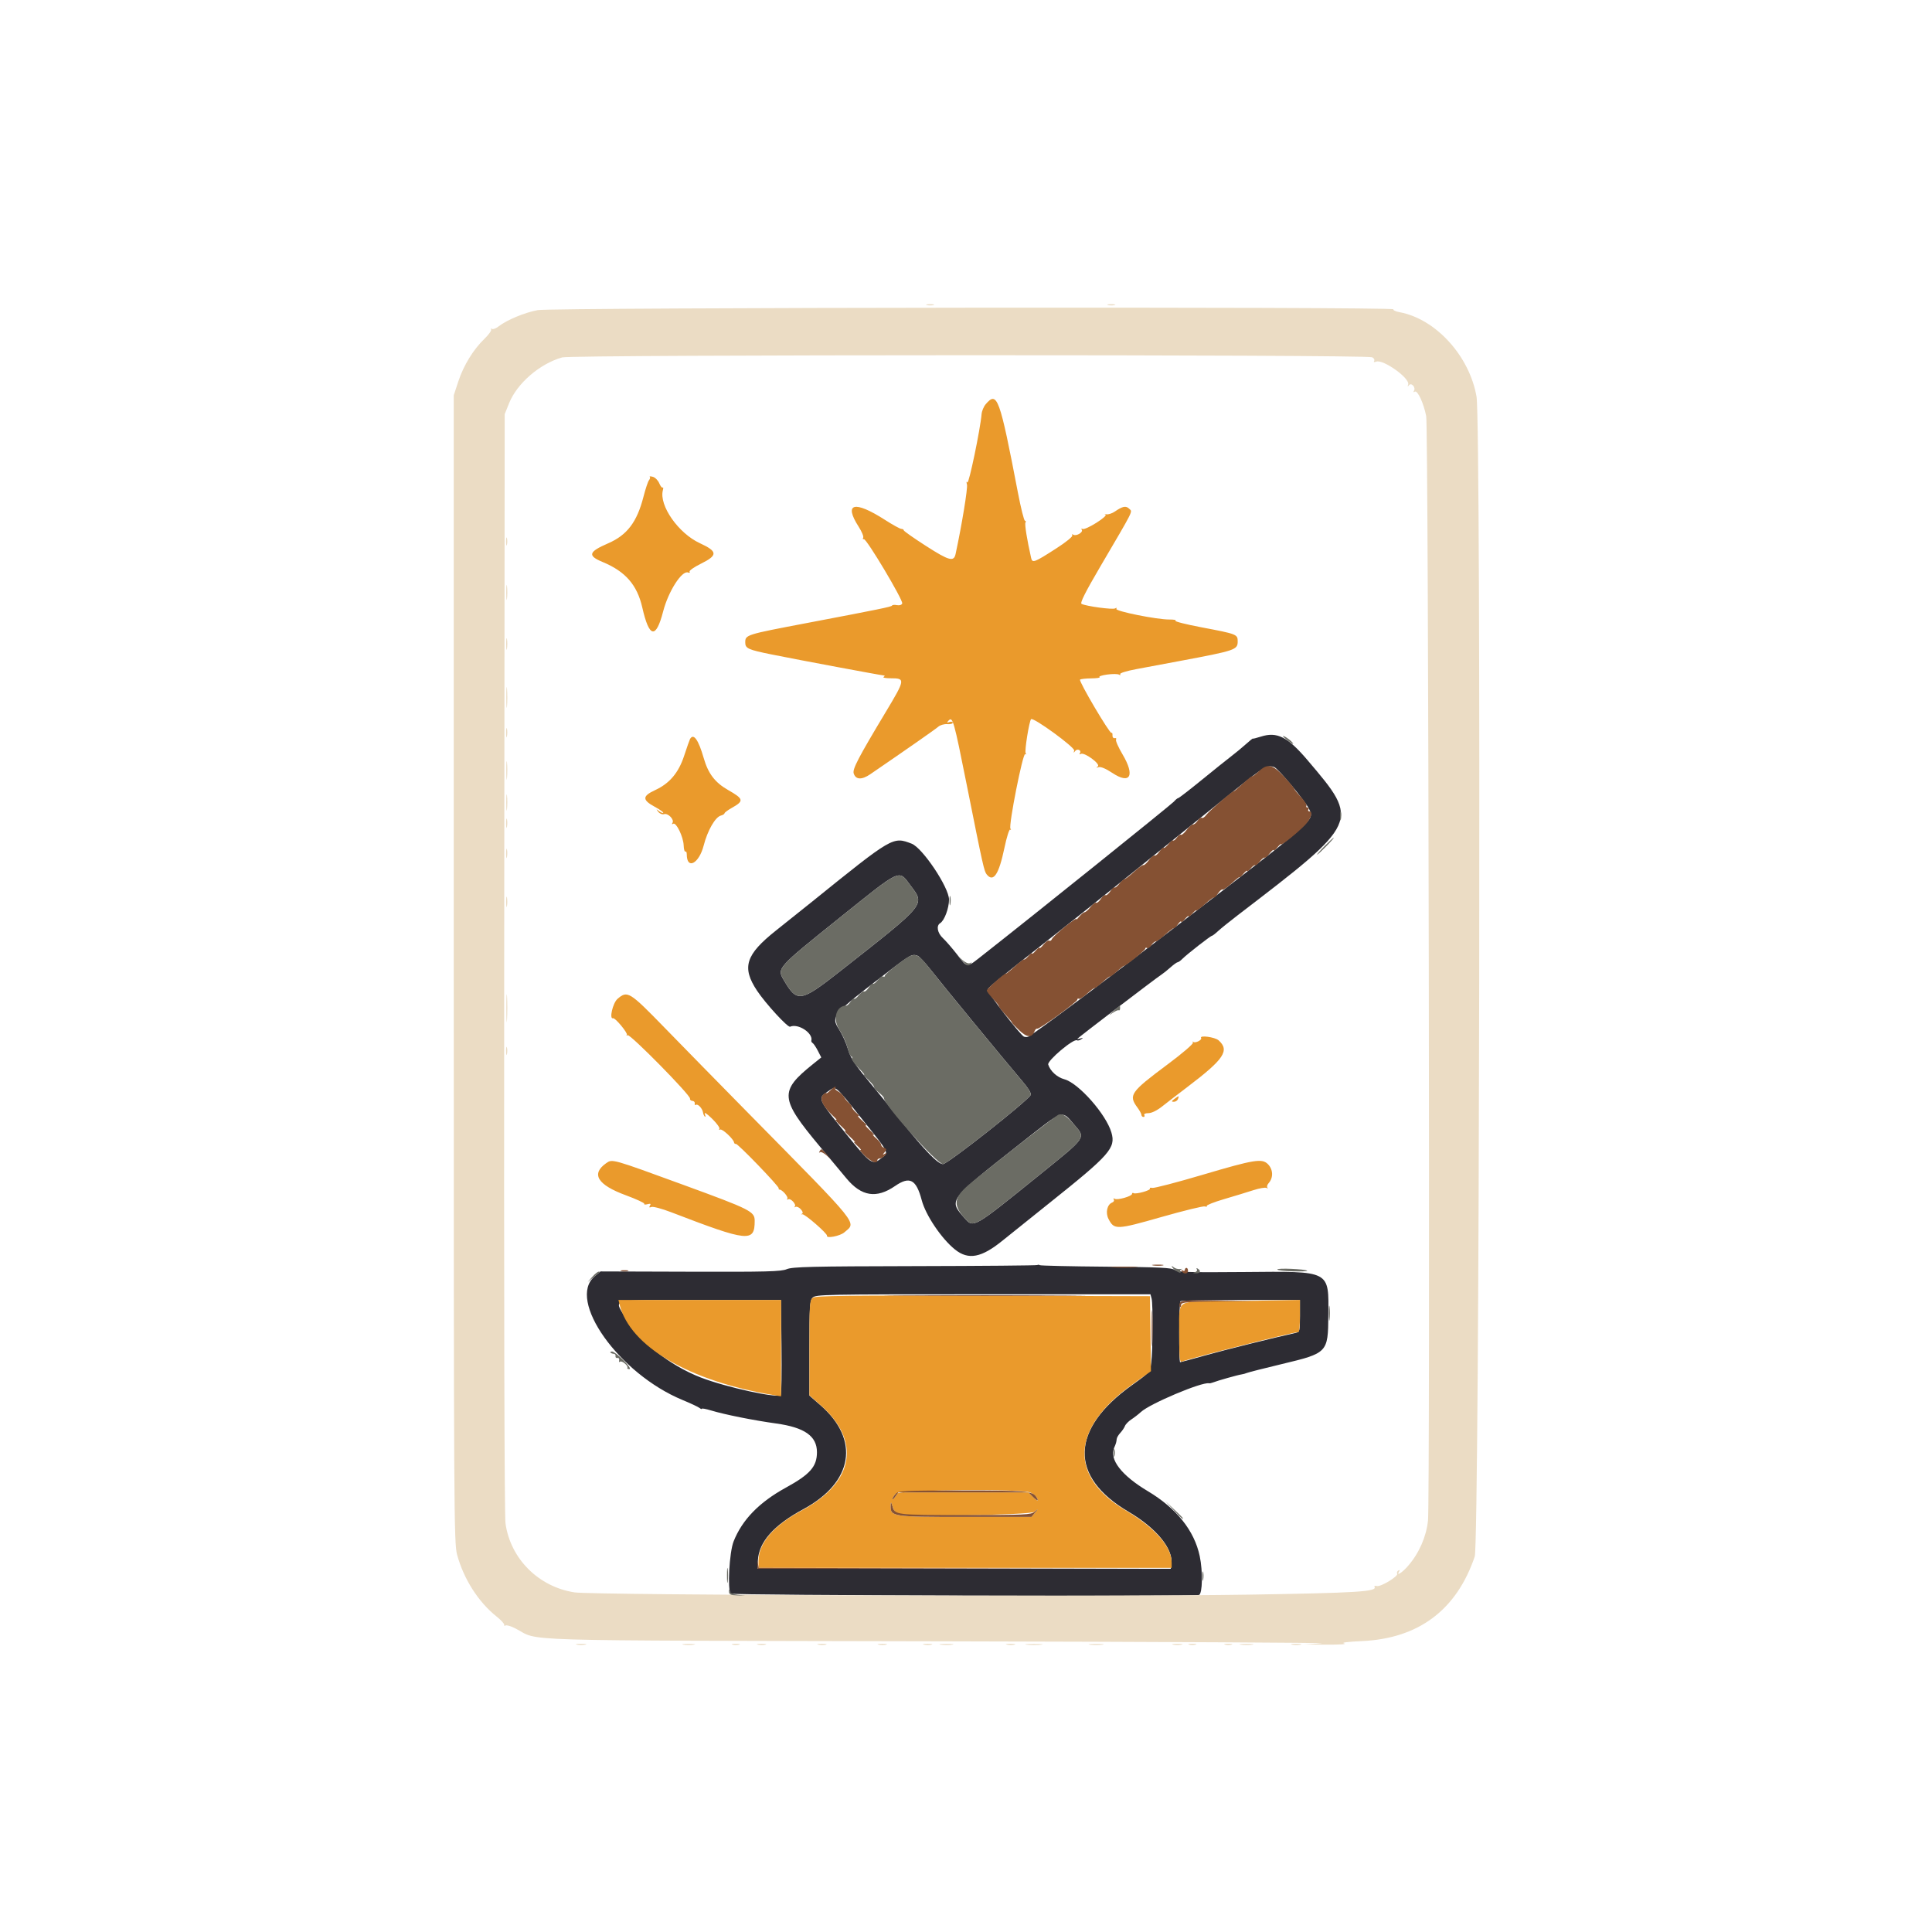<svg id="svg" version="1.1" xmlns="http://www.w3.org/2000/svg" xmlns:xlink="http://www.w3.org/1999/xlink" width="400" height="400" viewBox="0, 0, 400,400"><g id="svgg"><path id="path0" d="M261.035 152.512 C 260.122 152.804,259.375 152.986,259.375 152.917 C 259.375 152.848,258.716 153.382,257.910 154.104 C 257.104 154.826,255.792 155.911,254.993 156.517 C 254.195 157.122,251.439 159.331,248.869 161.426 C 246.299 163.521,244.081 165.234,243.938 165.234 C 243.796 165.234,243.388 165.568,243.031 165.977 C 242.481 166.606,213.364 189.994,203.712 197.559 C 199.943 200.513,200.419 200.508,198.155 197.612 C 197.129 196.298,195.806 194.775,195.215 194.227 C 194.077 193.172,193.800 191.654,194.650 191.133 C 195.526 190.596,196.484 188.043,196.484 186.248 C 196.484 183.739,190.998 175.535,188.743 174.672 C 184.856 173.185,184.870 173.176,168.164 186.657 C 166.445 188.044,163.084 190.730,160.694 192.626 C 154.354 197.656,153.525 200.273,156.738 205.113 C 158.501 207.768,163.104 212.782,163.582 212.568 C 165.244 211.825,168.407 213.912,167.976 215.467 C 167.935 215.613,168.068 215.841,168.272 215.972 C 168.475 216.103,168.955 216.823,169.339 217.572 L 170.036 218.932 168.324 220.306 C 161.327 225.921,161.447 227.418,169.689 237.305 C 171.839 239.883,174.347 242.892,175.262 243.992 C 178.361 247.715,181.470 248.198,185.312 245.552 C 188.356 243.456,189.694 244.169,190.835 248.493 C 191.655 251.602,194.923 256.449,197.708 258.687 C 200.509 260.938,203.219 260.413,207.690 256.751 C 208.724 255.905,213.078 252.413,217.365 248.993 C 229.796 239.074,231.025 237.677,230.115 234.503 C 229.032 230.726,223.317 224.247,220.370 223.453 C 218.859 223.046,217.454 221.769,217.023 220.410 C 216.770 219.613,222.287 214.960,222.978 215.387 C 223.144 215.490,223.535 215.393,223.847 215.172 C 224.309 214.844,224.288 214.811,223.730 214.990 C 223.354 215.111,223.047 215.152,223.047 215.081 C 223.047 214.943,239.460 202.414,240.501 201.758 C 240.841 201.543,241.663 200.884,242.327 200.293 C 242.990 199.702,243.663 199.219,243.822 199.219 C 243.980 199.219,244.425 198.902,244.809 198.514 C 245.747 197.568,250.640 193.750,250.914 193.750 C 251.034 193.750,251.599 193.317,252.170 192.787 C 252.742 192.258,254.552 190.796,256.194 189.538 C 281.630 170.053,281.573 170.177,270.755 157.436 C 266.600 152.542,264.409 151.432,261.035 152.512 M263.837 158.832 C 264.675 159.153,270.263 165.887,271.036 167.507 C 272.152 169.846,272.712 169.349,244.336 191.159 C 230.128 202.078,215.208 213.233,213.024 214.569 C 212.774 214.722,212.314 214.748,212.000 214.627 C 211.296 214.357,204.492 205.590,204.492 204.953 C 204.492 204.499,205.661 203.540,219.183 192.892 C 225.175 188.174,231.333 183.226,255.823 163.453 C 261.594 158.794,262.451 158.300,263.837 158.832 M188.443 183.242 C 191.566 187.396,191.962 186.908,173.963 201.056 C 165.738 207.520,165.040 207.632,162.280 202.923 C 160.836 200.460,160.844 200.451,173.778 190.069 C 186.698 179.699,186.018 180.015,188.443 183.242 M190.003 197.892 C 190.341 198.021,191.531 199.296,192.648 200.724 C 195.082 203.836,208.213 219.809,211.416 223.555 C 212.889 225.276,213.582 226.390,213.387 226.717 C 212.555 228.115,196.172 241.016,195.229 241.016 C 194.194 241.016,191.493 238.242,186.719 232.278 C 184.678 229.728,181.476 225.797,179.604 223.542 C 176.937 220.328,176.064 218.965,175.569 217.240 C 175.221 216.029,174.409 214.211,173.765 213.198 C 171.966 210.372,172.140 210.167,184.180 200.954 C 188.491 197.655,188.868 197.456,190.003 197.892 M178.397 231.590 C 184.180 238.822,184.038 238.547,182.585 239.709 C 180.598 241.299,180.335 241.127,175.347 234.961 C 169.204 227.368,169.239 227.445,171.354 226.008 C 173.147 224.789,172.633 224.382,178.397 231.590 M222.426 232.878 C 224.801 235.652,225.041 235.307,215.234 243.230 C 201.366 254.435,201.568 254.320,199.655 252.141 C 196.381 248.412,196.263 248.569,211.158 236.838 C 220.457 229.514,219.757 229.760,222.426 232.878 M214.780 261.913 C 214.685 262.008,203.279 262.108,189.433 262.136 C 168.060 262.179,164.051 262.275,162.891 262.770 C 161.735 263.263,158.640 263.344,142.928 263.294 L 124.333 263.236 123.117 264.259 C 117.304 269.150,128.139 284.402,141.293 289.845 C 142.967 290.538,144.556 291.282,144.824 291.498 C 145.093 291.715,145.313 291.792,145.313 291.668 C 145.313 291.545,146.147 291.697,147.168 292.006 C 149.998 292.865,155.968 294.061,160.704 294.719 C 166.588 295.536,169.141 297.333,169.141 300.659 C 169.141 303.632,167.724 305.248,162.695 308.007 C 157.171 311.038,153.652 314.661,151.881 319.141 C 150.994 321.384,150.575 329.215,151.302 329.946 C 151.663 330.309,247.305 330.579,248.241 330.220 C 248.967 329.941,249.054 325.330,248.392 322.187 C 247.278 316.896,243.588 312.275,237.644 308.728 C 232.189 305.473,229.616 302.139,230.685 299.710 C 231.056 298.868,231.139 298.581,231.201 297.925 C 231.228 297.643,231.566 297.072,231.953 296.656 C 232.340 296.239,232.770 295.601,232.909 295.238 C 233.048 294.874,233.648 294.259,234.242 293.870 C 234.837 293.482,235.723 292.794,236.212 292.342 C 238.080 290.614,248.811 286.085,250.304 286.394 C 250.459 286.426,250.850 286.345,251.172 286.213 C 252.009 285.871,256.335 284.651,257.031 284.560 C 257.354 284.518,257.881 284.373,258.203 284.238 C 258.525 284.104,261.777 283.278,265.430 282.404 C 274.859 280.148,274.954 280.050,275.019 272.400 C 275.099 262.924,275.631 263.200,257.580 263.357 C 246.181 263.456,243.758 263.383,243.202 262.922 C 242.659 262.471,240.003 262.346,229.066 262.253 C 221.660 262.191,215.454 262.050,215.276 261.940 C 215.098 261.830,214.875 261.818,214.780 261.913 M238.426 268.848 C 238.735 270.002,238.676 279.735,238.345 282.195 C 238.089 284.094,238.042 284.148,234.375 286.767 C 221.558 295.923,221.288 305.719,233.653 312.996 C 239.446 316.405,242.961 320.707,242.518 323.845 L 242.383 324.805 199.609 324.805 L 156.836 324.805 156.910 323.143 C 157.082 319.279,160.163 315.780,166.311 312.466 C 176.653 306.891,178.097 298.094,169.847 290.919 L 167.578 288.945 167.578 279.171 C 167.578 270.625,167.659 269.308,168.225 268.683 C 168.842 268.001,170.449 267.969,203.531 267.969 L 238.190 267.969 238.426 268.848 M161.803 278.809 C 161.864 284.126,161.798 288.628,161.655 288.814 C 161.076 289.568,150.350 287.227,145.105 285.202 C 138.591 282.685,132.187 277.578,129.356 272.642 C 127.170 268.829,125.787 269.141,144.909 269.141 L 161.692 269.141 161.803 278.809 M269.141 272.453 C 269.141 275.571,269.089 275.778,268.262 275.960 C 263.730 276.958,253.471 279.513,249.484 280.637 C 246.762 281.404,244.446 282.031,244.338 282.031 C 244.040 282.031,244.101 269.701,244.401 269.401 C 244.544 269.258,250.169 269.141,256.901 269.141 L 269.141 269.141 269.141 272.453 " stroke="none" fill="#2d2c33" fill-rule="evenodd"></path><path id="path1" d="M204.074 83.699 C 203.660 84.187,203.277 85.110,203.225 85.750 C 202.972 88.837,200.582 100.315,200.281 99.887 C 200.082 99.604,200.050 99.772,200.200 100.306 C 200.398 101.007,199.136 108.716,197.843 114.703 C 197.484 116.369,196.502 116.103,191.748 113.054 C 189.197 111.418,187.109 109.950,187.109 109.792 C 187.109 109.634,186.890 109.504,186.621 109.503 C 186.353 109.502,184.834 108.667,183.247 107.648 C 176.882 103.562,174.622 104.134,177.766 109.034 C 178.428 110.065,178.854 111.096,178.714 111.324 C 178.573 111.552,178.637 111.690,178.856 111.631 C 179.397 111.485,187.027 124.277,186.794 124.937 C 186.684 125.247,186.238 125.390,185.701 125.287 C 185.201 125.192,184.743 125.234,184.682 125.382 C 184.582 125.622,182.151 126.120,167.188 128.966 C 154.338 131.409,154.297 131.422,154.297 133.042 C 154.297 134.247,154.900 134.518,159.766 135.501 C 165.336 136.626,182.526 139.842,183.009 139.850 C 183.223 139.853,183.195 139.985,182.947 140.143 C 182.699 140.301,183.350 140.430,184.393 140.430 C 187.483 140.430,187.453 140.636,183.348 147.473 C 177.706 156.869,176.468 159.243,176.748 160.126 C 177.167 161.446,178.412 161.505,180.190 160.289 C 187.813 155.073,193.673 150.980,194.261 150.461 C 194.650 150.118,195.485 149.877,196.117 149.925 C 196.749 149.973,197.266 149.839,197.266 149.628 C 197.266 149.416,196.958 149.352,196.582 149.484 C 196.024 149.680,195.988 149.628,196.387 149.198 C 197.243 148.275,197.483 149.124,200.155 162.500 C 203.548 179.485,203.753 180.399,204.312 181.072 C 205.685 182.727,206.802 181.045,207.943 175.605 C 208.429 173.286,208.966 171.583,209.157 171.758 C 209.350 171.934,209.368 171.842,209.199 171.549 C 208.796 170.853,211.768 155.844,212.249 156.141 C 212.454 156.267,212.498 156.172,212.348 155.930 C 212.089 155.511,213.087 149.283,213.475 148.895 C 213.932 148.438,222.605 154.760,222.400 155.401 C 222.236 155.916,222.274 155.940,222.576 155.516 C 223.018 154.896,223.974 155.307,223.579 155.947 C 223.423 156.199,223.498 156.258,223.764 156.094 C 224.471 155.657,227.949 158.208,227.289 158.679 C 226.887 158.966,226.928 159.003,227.457 158.832 C 227.892 158.692,228.964 159.143,230.292 160.025 C 234.011 162.494,235.041 160.613,232.402 156.170 C 231.531 154.705,230.929 153.328,231.064 153.111 C 231.198 152.893,231.075 152.763,230.791 152.822 C 230.505 152.882,230.297 152.626,230.327 152.250 C 230.356 151.877,230.262 151.644,230.116 151.734 C 229.759 151.955,223.305 141.018,223.611 140.712 C 223.744 140.579,224.796 140.461,225.950 140.450 C 227.104 140.439,227.867 140.317,227.646 140.180 C 227.424 140.043,228.137 139.808,229.229 139.658 C 230.321 139.508,231.425 139.515,231.683 139.675 C 231.948 139.839,232.050 139.800,231.918 139.585 C 231.782 139.366,233.199 138.922,235.275 138.533 C 237.251 138.163,241.240 137.416,244.141 136.873 C 255.808 134.690,256.250 134.541,256.250 132.789 C 256.250 131.328,256.099 131.270,248.713 129.872 C 245.534 129.271,243.128 128.659,243.366 128.512 C 243.604 128.365,243.040 128.253,242.114 128.263 C 239.593 128.291,230.831 126.534,231.124 126.059 C 231.273 125.819,231.175 125.781,230.879 125.964 C 230.393 126.265,224.877 125.518,223.920 125.023 C 223.572 124.843,224.709 122.581,227.768 117.364 C 234.948 105.121,234.492 106.032,233.792 105.332 C 233.129 104.669,232.411 104.807,230.827 105.903 C 230.271 106.287,229.480 106.548,229.069 106.482 C 228.657 106.416,228.563 106.442,228.860 106.540 C 229.177 106.644,228.403 107.347,226.978 108.248 C 225.646 109.090,224.366 109.661,224.132 109.517 C 223.885 109.364,223.819 109.435,223.974 109.686 C 224.304 110.220,222.805 111.076,222.197 110.700 C 221.941 110.541,221.861 110.599,222.009 110.838 C 222.154 111.072,220.709 112.247,218.651 113.569 C 214.110 116.486,213.736 116.627,213.484 115.514 C 212.637 111.781,212.113 108.513,212.310 108.194 C 212.440 107.984,212.393 107.813,212.206 107.813 C 212.019 107.813,211.369 105.220,210.760 102.051 C 206.955 82.229,206.466 80.887,204.074 83.699 M134.528 98.721 C 134.655 98.848,134.584 99.162,134.370 99.420 C 134.156 99.678,133.641 101.218,133.225 102.843 C 131.883 108.090,129.836 110.787,125.898 112.495 C 121.829 114.260,121.601 115.044,124.771 116.358 C 129.489 118.313,131.917 121.102,132.983 125.791 C 134.420 132.106,135.803 132.358,137.301 126.577 C 138.378 122.420,141.186 118.041,142.461 118.531 C 142.762 118.646,142.904 118.570,142.774 118.361 C 142.645 118.152,143.691 117.413,145.098 116.719 C 148.654 114.965,148.617 114.176,144.895 112.460 C 140.446 110.410,136.417 104.643,137.239 101.501 C 137.353 101.063,137.339 100.812,137.207 100.944 C 137.074 101.077,136.754 100.680,136.495 100.063 C 136.235 99.446,135.635 98.840,135.160 98.716 C 134.686 98.592,134.401 98.594,134.528 98.721 M142.862 153.006 C 142.764 153.179,142.210 154.757,141.632 156.514 C 140.483 160.003,138.617 162.206,135.648 163.579 C 132.956 164.824,132.934 165.608,135.549 167.031 C 136.624 167.616,137.419 168.180,137.316 168.283 C 137.213 168.386,136.816 168.226,136.435 167.927 C 135.803 167.431,135.790 167.444,136.286 168.075 C 136.592 168.466,137.117 168.676,137.490 168.558 C 138.301 168.300,139.648 169.681,139.236 170.348 C 139.052 170.646,139.105 170.723,139.378 170.554 C 139.991 170.175,141.480 173.247,141.547 175.029 C 141.577 175.828,141.733 176.402,141.895 176.304 C 142.056 176.206,142.188 176.460,142.188 176.870 C 142.188 180.140,144.717 178.832,145.688 175.060 C 146.492 171.933,148.086 169.159,149.255 168.854 C 149.665 168.747,150.000 168.536,150.000 168.386 C 150.000 168.236,150.685 167.728,151.521 167.258 C 154.084 165.817,154.000 165.422,150.737 163.559 C 148.023 162.009,146.624 160.172,145.691 156.932 C 144.595 153.127,143.589 151.731,142.862 153.006 M127.854 206.802 C 126.866 207.651,126.077 211.092,126.932 210.817 C 127.368 210.678,130.066 213.944,129.778 214.262 C 129.621 214.436,129.694 214.463,129.940 214.322 C 130.456 214.027,142.997 226.772,142.861 227.454 C 142.813 227.696,143.037 227.910,143.359 227.930 C 143.682 227.949,143.897 228.190,143.838 228.465 C 143.779 228.740,143.891 228.865,144.087 228.744 C 144.502 228.487,145.435 229.504,145.559 230.349 C 145.606 230.669,145.774 231.047,145.931 231.188 C 146.089 231.330,146.092 231.094,145.939 230.664 C 145.763 230.174,146.316 230.526,147.422 231.608 C 148.392 232.556,149.077 233.506,148.946 233.719 C 148.815 233.931,148.883 233.997,149.096 233.865 C 149.494 233.619,151.871 235.815,151.974 236.523 C 152.006 236.738,152.174 236.875,152.348 236.828 C 152.732 236.724,161.346 245.651,161.221 246.024 C 161.173 246.170,161.246 246.289,161.385 246.289 C 161.940 246.289,163.247 247.787,163.016 248.159 C 162.881 248.379,162.949 248.447,163.169 248.312 C 163.675 247.999,164.946 249.367,164.552 249.801 C 164.390 249.980,164.454 250.013,164.694 249.877 C 164.934 249.740,165.428 249.957,165.792 250.359 C 166.221 250.834,166.305 251.163,166.030 251.297 C 165.796 251.411,165.830 251.456,166.104 251.397 C 166.603 251.289,171.349 255.416,171.220 255.846 C 171.034 256.470,173.932 255.910,174.800 255.155 C 177.334 252.952,178.475 254.370,154.926 230.457 C 149.102 224.542,141.305 216.588,137.601 212.781 C 130.305 205.283,129.906 205.037,127.854 206.802 M248.675 214.912 C 248.923 215.313,247.434 216.047,247.059 215.709 C 246.889 215.555,246.859 215.621,246.992 215.855 C 247.129 216.096,244.827 218.073,241.655 220.434 C 234.045 226.103,233.599 226.746,235.498 229.314 C 235.955 229.932,236.328 230.620,236.328 230.844 C 236.328 231.067,236.514 231.250,236.742 231.250 C 236.969 231.250,237.047 231.074,236.914 230.859 C 236.775 230.635,237.139 230.467,237.770 230.465 C 238.436 230.463,239.557 229.912,240.625 229.064 C 241.592 228.295,243.977 226.458,245.925 224.980 C 253.424 219.293,254.625 217.494,252.314 215.403 C 251.547 214.709,248.277 214.268,248.675 214.912 M243.141 227.527 C 242.497 228.013,242.480 228.102,243.025 228.113 C 243.378 228.119,243.768 227.861,243.891 227.539 C 244.171 226.811,244.089 226.810,243.141 227.527 M125.518 240.814 C 122.316 243.057,123.682 245.296,129.578 247.469 C 131.774 248.278,133.488 249.074,133.386 249.238 C 133.285 249.402,133.581 249.437,134.045 249.316 C 134.677 249.151,134.808 249.225,134.567 249.614 C 134.337 249.988,134.423 250.065,134.875 249.892 C 135.221 249.759,137.051 250.246,138.943 250.974 C 154.931 257.123,156.250 257.260,156.250 252.764 C 156.250 250.821,155.462 250.424,141.423 245.291 C 126.682 239.901,126.781 239.929,125.518 240.814 M249.023 243.217 C 243.652 244.806,238.950 246.032,238.574 245.941 C 238.197 245.850,237.975 245.915,238.080 246.084 C 238.302 246.443,235.161 247.315,234.692 247.025 C 234.517 246.917,234.375 246.987,234.375 247.181 C 234.375 247.670,231.333 248.535,230.791 248.200 C 230.535 248.042,230.455 248.099,230.601 248.336 C 230.741 248.562,230.590 248.848,230.265 248.972 C 229.214 249.376,228.838 251.079,229.512 252.383 C 230.683 254.647,231.138 254.630,240.442 251.976 C 245.103 250.647,249.169 249.657,249.478 249.775 C 249.788 249.894,249.955 249.852,249.850 249.682 C 249.744 249.512,251.361 248.873,253.443 248.263 C 255.524 247.652,258.246 246.822,259.492 246.417 C 260.739 246.013,261.969 245.802,262.227 245.950 C 262.484 246.098,262.563 246.073,262.401 245.895 C 262.240 245.717,262.356 245.293,262.659 244.954 C 263.667 243.826,263.597 242.113,262.500 241.016 C 261.287 239.803,259.662 240.068,249.023 243.217 M168.307 268.674 C 167.628 269.150,167.578 269.865,167.578 279.037 L 167.578 288.889 169.916 290.946 C 178.344 298.365,176.816 306.971,166.055 312.695 C 160.227 315.796,157.061 319.465,157.040 323.145 L 157.031 324.609 199.805 324.609 L 242.578 324.609 242.578 323.514 C 242.578 320.254,239.118 316.302,233.203 312.808 C 221.162 305.695,221.679 295.671,234.558 286.542 L 238.297 283.892 238.192 276.125 L 238.086 268.358 203.561 268.261 C 175.651 268.183,168.896 268.262,168.307 268.674 M128.294 270.150 C 130.464 278.797,142.703 285.961,160.254 288.856 L 161.719 289.098 161.719 279.119 L 161.719 269.141 144.880 269.141 L 128.040 269.141 128.294 270.150 M252.290 269.433 C 243.228 269.568,244.154 268.742,244.146 276.702 C 244.142 281.022,244.245 282.075,244.655 281.917 C 246.769 281.106,267.689 275.804,268.848 275.786 C 269.009 275.783,269.141 274.287,269.141 272.461 L 269.141 269.141 264.551 269.230 C 262.026 269.278,256.509 269.370,252.290 269.433 M213.405 309.043 C 214.263 309.495,214.827 310.117,214.838 310.627 C 214.841 310.778,214.412 310.471,213.885 309.943 L 212.926 308.984 199.454 308.984 L 185.982 308.984 185.374 309.853 C 185.039 310.330,184.766 310.564,184.766 310.372 C 184.766 310.180,185.057 309.701,185.412 309.308 C 186.204 308.433,211.785 308.190,213.405 309.043 M185.628 313.340 C 186.759 314.057,213.345 313.731,214.227 312.988 C 215.038 312.305,215.038 312.306,214.295 313.184 L 213.551 314.063 199.744 314.063 C 184.588 314.063,184.317 314.019,184.409 311.621 C 184.437 310.879,184.495 310.919,184.783 311.881 C 184.970 312.507,185.350 313.163,185.628 313.340 " stroke="none" fill="#ea9a2c" fill-rule="evenodd"></path><path id="path2" d="M191.895 63.160 C 192.271 63.258,192.886 63.258,193.262 63.160 C 193.638 63.062,193.330 62.981,192.578 62.981 C 191.826 62.981,191.519 63.062,191.895 63.160 M229.395 63.160 C 229.771 63.258,230.386 63.258,230.762 63.160 C 231.138 63.062,230.830 62.981,230.078 62.981 C 229.326 62.981,229.019 63.062,229.395 63.160 M111.328 64.207 C 108.644 64.701,104.926 66.245,103.254 67.561 C 102.703 67.994,102.070 68.236,101.847 68.098 C 101.624 67.961,101.546 68.017,101.674 68.223 C 101.801 68.430,101.185 69.292,100.305 70.139 C 98.004 72.353,95.984 75.645,94.893 78.958 L 93.945 81.836 93.945 200.586 C 93.945 312.892,93.983 319.474,94.635 321.875 C 96.010 326.932,99.041 331.681,102.814 334.686 C 103.737 335.421,104.444 336.193,104.385 336.400 C 104.326 336.607,104.452 336.669,104.664 336.538 C 104.877 336.406,105.804 336.685,106.725 337.156 C 112.016 339.869,103.653 339.617,195.117 339.818 C 240.234 339.917,275.566 340.106,273.633 340.238 L 270.117 340.477 274.805 340.505 C 277.383 340.520,278.965 340.411,278.320 340.263 C 277.569 340.090,278.903 339.912,282.031 339.767 C 293.720 339.223,301.584 333.315,305.327 322.265 C 306.320 319.335,306.681 87.805,305.702 82.131 C 304.245 73.688,297.237 66.001,289.750 64.634 C 288.946 64.487,288.381 64.218,288.494 64.035 C 288.836 63.481,114.351 63.650,111.328 64.207 M284.080 73.967 C 284.455 74.150,284.645 74.488,284.504 74.717 C 284.341 74.980,284.493 75.038,284.919 74.875 C 286.356 74.323,291.958 78.322,291.547 79.605 C 291.390 80.094,291.430 80.137,291.697 79.767 C 292.172 79.106,293.182 80.199,292.747 80.903 C 292.562 81.202,292.623 81.268,292.918 81.086 C 293.484 80.736,294.744 83.444,295.282 86.168 C 295.754 88.557,296.112 310.632,295.651 314.837 C 295.284 318.178,293.827 321.513,291.595 324.121 C 290.315 325.616,288.991 326.455,289.686 325.330 C 289.860 325.049,289.793 324.985,289.507 325.162 C 289.256 325.317,289.150 325.606,289.272 325.804 C 289.590 326.319,285.876 328.584,285.058 328.374 C 284.682 328.277,284.467 328.348,284.580 328.531 C 285.199 329.532,281.017 329.793,258.594 330.153 C 229.596 330.619,122.797 330.263,118.978 329.688 C 111.523 328.566,105.670 322.723,104.659 315.393 C 104.428 313.719,104.325 269.630,104.389 199.219 L 104.492 85.742 105.414 83.455 C 107.073 79.342,111.784 75.287,116.406 73.994 C 118.477 73.414,282.899 73.388,284.080 73.967 M104.778 112.109 C 104.778 112.861,104.859 113.169,104.957 112.793 C 105.055 112.417,105.055 111.802,104.957 111.426 C 104.859 111.050,104.778 111.357,104.778 112.109 M104.813 122.656 C 104.813 124.053,104.883 124.624,104.970 123.926 C 105.057 123.228,105.057 122.085,104.970 121.387 C 104.883 120.688,104.813 121.260,104.813 122.656 M104.799 133.398 C 104.802 134.473,104.878 134.866,104.968 134.272 C 105.058 133.678,105.055 132.799,104.962 132.319 C 104.870 131.838,104.796 132.324,104.799 133.398 M104.826 144.336 C 104.825 146.270,104.891 147.110,104.973 146.203 C 105.055 145.297,105.056 143.715,104.975 142.688 C 104.894 141.661,104.827 142.402,104.826 144.336 M104.786 151.758 C 104.790 152.617,104.870 152.923,104.964 152.437 C 105.057 151.951,105.054 151.248,104.956 150.874 C 104.858 150.501,104.782 150.898,104.786 151.758 M104.821 159.570 C 104.823 161.289,104.892 161.944,104.974 161.025 C 105.057 160.106,105.055 158.700,104.971 157.900 C 104.888 157.100,104.820 157.852,104.821 159.570 M104.816 166.211 C 104.817 167.715,104.888 168.282,104.973 167.472 C 105.057 166.661,105.056 165.431,104.969 164.737 C 104.883 164.044,104.814 164.707,104.816 166.211 M104.786 170.508 C 104.790 171.367,104.870 171.673,104.964 171.187 C 105.057 170.701,105.054 169.998,104.956 169.624 C 104.858 169.251,104.782 169.648,104.786 170.508 M104.786 176.758 C 104.790 177.617,104.870 177.923,104.964 177.437 C 105.057 176.951,105.054 176.248,104.956 175.874 C 104.858 175.501,104.782 175.898,104.786 176.758 M104.794 186.719 C 104.794 187.686,104.870 188.081,104.963 187.598 C 105.056 187.114,105.056 186.323,104.963 185.840 C 104.870 185.356,104.794 185.752,104.794 186.719 M104.837 208.789 C 104.837 211.367,104.901 212.371,104.977 211.020 C 105.054 209.669,105.053 207.559,104.976 206.332 C 104.898 205.105,104.836 206.211,104.837 208.789 M104.778 217.578 C 104.778 218.330,104.859 218.638,104.957 218.262 C 105.055 217.886,105.055 217.271,104.957 216.895 C 104.859 216.519,104.778 216.826,104.778 217.578 M119.434 340.510 C 119.917 340.603,120.708 340.603,121.191 340.510 C 121.675 340.417,121.279 340.341,120.313 340.341 C 119.346 340.341,118.950 340.417,119.434 340.510 M141.504 340.514 C 142.095 340.604,143.062 340.604,143.652 340.514 C 144.243 340.425,143.760 340.351,142.578 340.351 C 141.396 340.351,140.913 340.425,141.504 340.514 M151.660 340.504 C 152.036 340.602,152.651 340.602,153.027 340.504 C 153.403 340.405,153.096 340.325,152.344 340.325 C 151.592 340.325,151.284 340.405,151.660 340.504 M156.938 340.511 C 157.424 340.604,158.127 340.601,158.501 340.503 C 158.874 340.405,158.477 340.329,157.617 340.333 C 156.758 340.337,156.452 340.417,156.938 340.511 M169.438 340.511 C 169.924 340.604,170.627 340.601,171.001 340.503 C 171.374 340.405,170.977 340.329,170.117 340.333 C 169.258 340.337,168.952 340.417,169.438 340.511 M181.938 340.511 C 182.424 340.604,183.127 340.601,183.501 340.503 C 183.874 340.405,183.477 340.329,182.617 340.333 C 181.758 340.337,181.452 340.417,181.938 340.511 M191.313 340.511 C 191.799 340.604,192.502 340.601,192.876 340.503 C 193.249 340.405,192.852 340.329,191.992 340.333 C 191.133 340.337,190.827 340.417,191.313 340.511 M194.831 340.517 C 195.533 340.604,196.588 340.603,197.175 340.513 C 197.762 340.424,197.188 340.353,195.898 340.355 C 194.609 340.358,194.129 340.431,194.831 340.517 M208.501 340.511 C 208.987 340.604,209.690 340.601,210.063 340.503 C 210.437 340.405,210.039 340.329,209.180 340.333 C 208.320 340.337,208.015 340.417,208.501 340.511 M212.598 340.519 C 213.403 340.603,214.722 340.603,215.527 340.519 C 216.333 340.435,215.674 340.366,214.063 340.366 C 212.451 340.366,211.792 340.435,212.598 340.519 M225.684 340.517 C 226.382 340.604,227.524 340.604,228.223 340.517 C 228.921 340.430,228.350 340.359,226.953 340.359 C 225.557 340.359,224.985 340.430,225.684 340.517 M242.871 340.510 C 243.354 340.603,244.146 340.603,244.629 340.510 C 245.112 340.417,244.717 340.341,243.750 340.341 C 242.783 340.341,242.388 340.417,242.871 340.510 M246.191 340.504 C 246.567 340.602,247.183 340.602,247.559 340.504 C 247.935 340.405,247.627 340.325,246.875 340.325 C 246.123 340.325,245.815 340.405,246.191 340.504 M253.613 340.504 C 253.989 340.602,254.604 340.602,254.980 340.504 C 255.356 340.405,255.049 340.325,254.297 340.325 C 253.545 340.325,253.237 340.405,253.613 340.504 M256.941 340.517 C 257.643 340.604,258.697 340.603,259.284 340.513 C 259.871 340.424,259.297 340.353,258.008 340.355 C 256.719 340.358,256.238 340.431,256.941 340.517 M267.480 340.510 C 267.964 340.603,268.755 340.603,269.238 340.510 C 269.722 340.417,269.326 340.341,268.359 340.341 C 267.393 340.341,266.997 340.417,267.480 340.510 " stroke="none" fill="#ebdcc4" fill-rule="evenodd"></path><path id="path3" d="M260.602 159.714 C 259.942 160.330,259.343 160.775,259.270 160.702 C 259.197 160.629,258.312 161.328,257.303 162.254 C 256.294 163.180,255.469 163.874,255.469 163.796 C 255.469 163.491,250.276 167.958,249.738 168.727 C 249.423 169.177,249.007 169.447,248.814 169.327 C 248.621 169.208,248.239 169.469,247.966 169.907 C 247.692 170.345,247.252 170.703,246.988 170.703 C 246.724 170.703,246.123 171.224,245.653 171.860 C 245.182 172.496,244.662 172.932,244.496 172.830 C 244.330 172.727,243.947 172.997,243.644 173.428 C 243.342 173.860,242.998 174.118,242.881 174.000 C 242.763 173.883,242.319 174.230,241.893 174.771 C 241.468 175.312,241.022 175.658,240.903 175.539 C 240.785 175.420,240.390 175.776,240.028 176.330 C 239.665 176.884,239.220 177.246,239.039 177.134 C 238.859 177.023,238.323 177.457,237.848 178.099 C 237.374 178.741,236.870 179.195,236.730 179.108 C 236.589 179.022,235.716 179.644,234.789 180.491 C 233.863 181.338,232.964 182.031,232.791 182.031 C 232.619 182.031,232.138 182.465,231.721 182.995 C 231.304 183.524,230.866 183.861,230.747 183.742 C 230.628 183.623,230.234 183.979,229.871 184.533 C 229.508 185.087,229.063 185.448,228.881 185.336 C 228.699 185.223,228.259 185.575,227.904 186.117 C 227.549 186.659,227.116 187.015,226.942 186.907 C 226.768 186.799,226.243 187.196,225.777 187.789 C 225.311 188.382,224.759 188.867,224.552 188.867 C 224.344 188.867,223.817 189.307,223.381 189.844 C 222.945 190.381,222.718 190.574,222.877 190.273 C 223.036 189.972,222.007 190.655,220.589 191.790 C 219.172 192.926,217.915 194.107,217.798 194.414 C 217.680 194.720,217.421 194.871,217.222 194.748 C 217.022 194.625,216.494 194.989,216.047 195.557 C 215.600 196.125,215.229 196.434,215.221 196.244 C 215.214 196.054,214.863 196.313,214.440 196.821 C 214.018 197.328,213.666 197.591,213.659 197.407 C 213.652 197.222,213.322 197.458,212.926 197.933 C 212.530 198.407,212.133 198.721,212.043 198.632 C 211.953 198.542,211.097 199.184,210.139 200.060 C 209.182 200.935,208.341 201.615,208.271 201.571 C 208.040 201.427,204.297 204.726,204.297 205.074 C 204.297 205.260,204.886 206.038,205.606 206.801 C 206.326 207.565,206.860 208.244,206.793 208.311 C 206.726 208.378,207.347 209.172,208.173 210.076 C 209.000 210.979,209.600 211.719,209.509 211.719 C 209.417 211.719,210.075 212.416,210.971 213.268 C 212.651 214.867,213.645 214.933,214.201 213.484 C 214.328 213.154,214.573 212.929,214.745 212.985 C 215.185 213.127,223.047 207.432,223.047 206.971 C 223.047 206.764,223.193 206.685,223.371 206.795 C 223.549 206.905,224.296 206.437,225.031 205.755 C 225.766 205.073,226.474 204.546,226.604 204.583 C 226.735 204.620,227.477 204.068,228.254 203.356 C 229.031 202.645,229.725 202.121,229.797 202.193 C 229.868 202.264,230.499 201.800,231.199 201.161 C 231.898 200.523,232.555 200.000,232.658 200.000 C 233.080 200.000,237.109 196.754,237.109 196.414 C 237.109 196.213,237.279 196.153,237.487 196.281 C 237.695 196.410,238.089 196.156,238.362 195.718 C 238.636 195.280,239.047 194.922,239.275 194.922 C 239.504 194.922,240.363 194.307,241.184 193.555 C 242.005 192.803,242.820 192.188,242.996 192.188 C 243.171 192.188,243.589 191.797,243.923 191.319 C 244.258 190.842,244.537 190.622,244.544 190.831 C 244.551 191.040,244.903 190.796,245.325 190.289 C 245.748 189.782,246.100 189.518,246.107 189.703 C 246.114 189.888,246.444 189.651,246.840 189.177 C 247.235 188.703,247.633 188.388,247.723 188.478 C 247.812 188.567,248.620 187.969,249.518 187.149 C 250.416 186.328,251.230 185.735,251.326 185.831 C 251.422 185.927,251.797 185.552,252.160 184.998 C 252.523 184.444,252.952 184.073,253.114 184.173 C 253.276 184.273,254.135 183.683,255.024 182.862 C 255.913 182.042,256.646 181.475,256.654 181.603 C 256.661 181.731,257.012 181.421,257.435 180.914 C 257.857 180.407,258.209 180.143,258.216 180.328 C 258.223 180.513,258.553 180.276,258.949 179.802 C 259.345 179.328,259.758 179.029,259.868 179.139 C 259.978 179.248,260.415 178.895,260.841 178.354 C 261.267 177.813,261.706 177.461,261.818 177.573 C 261.929 177.684,262.392 177.303,262.846 176.726 C 263.300 176.148,263.678 175.831,263.685 176.022 C 263.692 176.212,264.044 175.952,264.466 175.445 C 264.889 174.938,265.234 174.642,265.234 174.788 C 265.234 175.170,268.722 172.370,270.215 170.789 C 271.448 169.483,271.908 167.969,271.071 167.969 C 270.843 167.969,270.766 167.793,270.898 167.578 C 271.031 167.363,270.943 167.188,270.703 167.188 C 270.463 167.188,270.366 167.026,270.488 166.828 C 270.610 166.631,270.093 165.815,269.339 165.016 C 268.586 164.217,267.969 163.455,267.969 163.324 C 267.969 163.193,267.035 162.075,265.894 160.840 C 263.475 158.219,262.438 157.999,260.602 159.714 M171.875 225.781 C 171.445 226.211,171.094 226.453,171.094 226.319 C 171.094 226.186,170.842 226.285,170.535 226.540 C 169.526 227.377,170.255 228.991,172.637 231.195 C 173.185 231.702,173.369 231.997,173.047 231.851 C 172.725 231.704,173.164 232.230,174.023 233.019 C 174.883 233.808,175.322 234.330,175.000 234.180 C 174.678 234.029,175.117 234.559,175.977 235.358 C 176.836 236.156,177.269 236.657,176.938 236.471 C 176.607 236.285,176.871 236.631,177.524 237.240 C 178.177 237.849,178.447 238.225,178.125 238.075 C 177.803 237.925,178.187 238.438,178.978 239.214 C 180.357 240.567,181.641 241.059,181.641 240.234 C 181.641 240.020,181.883 239.844,182.179 239.844 C 182.475 239.844,182.958 239.546,183.253 239.183 C 183.715 238.613,183.709 238.569,183.203 238.867 C 182.699 239.164,182.692 239.121,183.149 238.556 C 183.605 237.995,183.590 237.865,183.052 237.658 C 182.705 237.525,182.422 237.222,182.422 236.985 C 182.422 236.747,181.938 236.138,181.348 235.631 C 180.757 235.124,180.537 234.825,180.859 234.966 C 181.182 235.107,180.830 234.665,180.078 233.984 C 179.326 233.304,178.975 232.864,179.297 233.008 C 179.619 233.151,179.268 232.712,178.516 232.031 C 177.764 231.351,177.412 230.910,177.734 231.052 C 178.057 231.193,177.881 230.925,177.344 230.454 C 176.807 229.984,176.367 229.429,176.367 229.221 C 176.367 229.013,176.104 228.634,175.781 228.377 C 175.459 228.121,175.002 227.564,174.766 227.139 C 174.530 226.715,173.960 226.176,173.499 225.942 C 173.038 225.708,172.777 225.400,172.919 225.258 C 173.061 225.116,173.060 225.000,172.917 225.000 C 172.773 225.000,172.305 225.352,171.875 225.781 M169.687 238.379 C 169.532 238.647,169.553 238.734,169.733 238.571 C 169.912 238.408,170.512 238.671,171.065 239.157 L 172.070 240.039 171.123 238.965 C 170.031 237.726,170.057 237.736,169.687 238.379 M238.775 261.999 C 239.369 262.089,240.248 262.086,240.728 261.994 C 241.208 261.901,240.723 261.828,239.648 261.830 C 238.574 261.833,238.181 261.909,238.775 261.999 M230.386 262.399 C 231.738 262.475,233.847 262.475,235.074 262.398 C 236.301 262.320,235.195 262.258,232.617 262.259 C 230.039 262.259,229.035 262.322,230.386 262.399 M245.313 262.914 C 245.313 263.141,245.110 263.202,244.862 263.049 C 244.582 262.876,244.517 262.941,244.689 263.221 C 245.090 263.869,245.964 263.777,245.964 263.086 C 245.964 262.764,245.817 262.500,245.638 262.500 C 245.459 262.500,245.313 262.686,245.313 262.914 M128.613 263.160 C 128.989 263.258,129.604 263.258,129.980 263.160 C 130.356 263.062,130.049 262.981,129.297 262.981 C 128.545 262.981,128.237 263.062,128.613 263.160 M187.012 268.262 C 196.304 268.320,211.509 268.320,220.801 268.262 C 230.093 268.203,222.490 268.156,203.906 268.156 C 185.322 268.156,177.720 268.203,187.012 268.262 M238.438 275.000 C 238.438 278.330,238.498 279.692,238.572 278.027 C 238.645 276.362,238.645 273.638,238.572 271.973 C 238.498 270.308,238.438 271.670,238.438 275.000 M244.275 269.743 C 244.148 270.075,244.154 270.456,244.288 270.590 C 244.422 270.724,244.531 270.544,244.531 270.191 C 244.531 269.619,245.392 269.535,252.246 269.433 L 259.961 269.318 252.234 269.230 C 245.575 269.153,244.475 269.224,244.275 269.743 M185.412 309.308 C 185.057 309.701,184.766 310.180,184.766 310.372 C 184.766 310.564,185.039 310.330,185.374 309.853 L 185.982 308.984 199.454 308.984 L 212.926 308.984 213.885 309.943 C 214.797 310.855,215.160 310.844,214.545 309.922 C 213.735 308.709,212.415 308.594,199.305 308.594 C 186.968 308.594,186.014 308.643,185.412 309.308 M184.409 311.621 C 184.317 314.019,184.588 314.063,199.744 314.063 L 213.551 314.063 214.295 313.184 C 215.038 312.306,215.038 312.305,214.227 312.988 C 213.487 313.611,212.201 313.671,199.774 313.666 C 185.346 313.660,185.313 313.656,184.783 311.881 C 184.495 310.919,184.437 310.879,184.409 311.621 M156.798 323.828 L 156.836 324.805 199.512 324.807 L 242.188 324.810 199.635 324.708 L 157.083 324.606 156.922 323.729 C 156.782 322.969,156.766 322.982,156.798 323.828 " stroke="none" fill="#855133" fill-rule="evenodd"></path><path id="path4" d="M265.625 152.452 C 265.625 152.526,266.196 153.006,266.895 153.517 C 267.680 154.092,267.953 154.186,267.610 153.764 C 267.090 153.124,265.625 152.155,265.625 152.452 M277.442 168.945 C 277.447 169.805,277.527 170.110,277.620 169.624 C 277.713 169.138,277.710 168.435,277.612 168.062 C 277.514 167.688,277.438 168.086,277.442 168.945 M274.219 175.195 C 273.270 176.162,272.581 176.953,272.689 176.953 C 272.796 176.953,273.661 176.162,274.609 175.195 C 275.558 174.229,276.247 173.438,276.139 173.438 C 276.032 173.438,275.168 174.229,274.219 175.195 M173.778 190.069 C 160.844 200.451,160.836 200.460,162.280 202.923 C 165.040 207.632,165.738 207.520,173.963 201.056 C 191.962 186.908,191.566 187.396,188.443 183.242 C 186.018 180.015,186.698 179.699,173.778 190.069 M196.583 186.523 C 196.587 187.383,196.667 187.688,196.761 187.202 C 196.854 186.717,196.851 186.013,196.753 185.640 C 196.655 185.267,196.579 185.664,196.583 186.523 M185.840 199.661 C 184.390 200.751,183.203 201.811,183.203 202.016 C 183.203 202.222,183.041 202.290,182.844 202.168 C 182.646 202.046,182.142 202.381,181.724 202.913 C 181.305 203.445,180.866 203.783,180.747 203.664 C 180.628 203.545,180.234 203.901,179.871 204.455 C 179.508 205.009,179.069 205.374,178.895 205.266 C 178.721 205.159,178.236 205.506,177.818 206.038 C 177.399 206.570,176.958 206.906,176.837 206.785 C 176.716 206.664,176.386 206.933,176.105 207.384 C 175.824 207.834,175.425 208.203,175.220 208.203 C 173.098 208.203,172.319 211.009,173.814 213.264 C 174.449 214.221,175.185 215.847,175.449 216.877 C 175.713 217.907,176.082 218.750,176.269 218.750 C 176.456 218.750,176.504 218.919,176.376 219.126 C 176.248 219.333,176.880 220.239,177.780 221.140 C 178.681 222.040,179.171 222.647,178.869 222.488 C 178.567 222.329,178.936 222.779,179.688 223.488 C 180.439 224.198,181.014 224.906,180.965 225.062 C 180.915 225.218,181.354 225.723,181.941 226.185 C 182.528 226.646,183.008 227.177,183.008 227.363 C 183.008 228.718,194.017 241.016,195.229 241.016 C 196.172 241.016,212.555 228.115,213.387 226.717 C 213.582 226.390,212.889 225.276,211.416 223.555 C 208.213 219.809,195.082 203.836,192.648 200.724 C 189.698 196.953,189.487 196.920,185.840 199.661 M199.311 199.020 C 200.202 199.976,200.462 200.078,200.874 199.636 C 201.273 199.205,201.269 199.160,200.850 199.398 C 200.538 199.575,199.918 199.331,199.287 198.782 L 198.242 197.874 199.311 199.020 M230.454 209.408 C 229.516 210.243,229.445 210.365,230.222 209.804 C 230.838 209.359,231.468 209.073,231.621 209.168 C 231.775 209.263,231.901 209.085,231.901 208.772 C 231.901 208.058,232.036 207.999,230.454 209.408 M219.165 230.774 C 218.626 230.965,206.545 240.377,201.059 244.879 C 197.491 247.808,197.195 249.339,199.655 252.141 C 201.568 254.320,201.366 254.435,215.234 243.230 C 225.041 235.307,224.801 235.652,222.426 232.878 C 220.852 231.039,219.988 230.481,219.165 230.774 M242.720 262.400 C 242.881 262.668,243.375 263.081,243.819 263.318 C 244.319 263.586,244.532 263.598,244.378 263.350 C 244.242 263.130,244.353 262.874,244.624 262.781 C 244.895 262.688,244.775 262.667,244.356 262.735 C 243.938 262.803,243.333 262.646,243.012 262.386 C 242.552 262.014,242.490 262.017,242.720 262.400 M247.796 262.801 C 247.939 263.032,247.747 263.303,247.368 263.402 C 246.844 263.538,246.890 263.592,247.559 263.627 C 248.493 263.675,248.737 263.122,247.987 262.658 C 247.718 262.492,247.641 262.550,247.796 262.801 M264.453 262.824 C 264.453 262.993,265.894 263.170,267.654 263.217 C 269.414 263.264,270.759 263.207,270.643 263.090 C 270.295 262.743,264.453 262.491,264.453 262.824 M122.627 264.355 L 121.680 265.430 122.852 264.453 C 123.496 263.916,124.097 263.433,124.186 263.379 C 124.276 263.325,124.175 263.281,123.961 263.281 C 123.748 263.281,123.148 263.765,122.627 264.355 M275.125 271.875 C 275.125 273.271,275.196 273.843,275.283 273.145 C 275.369 272.446,275.369 271.304,275.283 270.605 C 275.196 269.907,275.125 270.479,275.125 271.875 M126.400 280.046 C 126.525 280.171,126.833 280.281,127.083 280.291 C 127.334 280.301,127.495 280.521,127.441 280.779 C 127.388 281.038,127.563 281.206,127.832 281.152 C 128.101 281.099,128.262 281.318,128.190 281.641 C 128.118 281.963,128.192 282.094,128.354 281.933 C 128.693 281.593,130.144 282.780,129.891 283.190 C 129.798 283.341,129.986 283.464,130.309 283.464 C 130.660 283.464,130.173 282.728,129.102 281.641 C 128.114 280.638,127.051 279.818,126.739 279.818 C 126.427 279.818,126.274 279.920,126.400 280.046 M230.559 300.781 C 230.559 301.533,230.640 301.841,230.738 301.465 C 230.836 301.089,230.836 300.474,230.738 300.098 C 230.640 299.722,230.559 300.029,230.559 300.781 M242.952 312.598 C 244.571 314.322,244.922 314.632,244.922 314.339 C 244.922 314.276,244.087 313.441,243.066 312.484 L 241.211 310.742 242.952 312.598 M150.516 326.172 C 150.516 327.568,150.587 328.140,150.673 327.441 C 150.760 326.743,150.760 325.601,150.673 324.902 C 150.587 324.204,150.516 324.775,150.516 326.172 M248.927 326.367 C 248.931 327.227,249.011 327.532,249.104 327.046 C 249.198 326.560,249.194 325.857,249.097 325.484 C 248.999 325.110,248.922 325.508,248.927 326.367 M150.905 329.492 C 150.969 330.132,151.285 330.280,152.643 330.312 L 154.303 330.350 152.762 330.193 C 151.745 330.089,151.154 329.811,151.024 329.373 C 150.880 328.891,150.848 328.924,150.905 329.492 " stroke="none" fill="#6b6c64" fill-rule="evenodd"></path></g></svg>